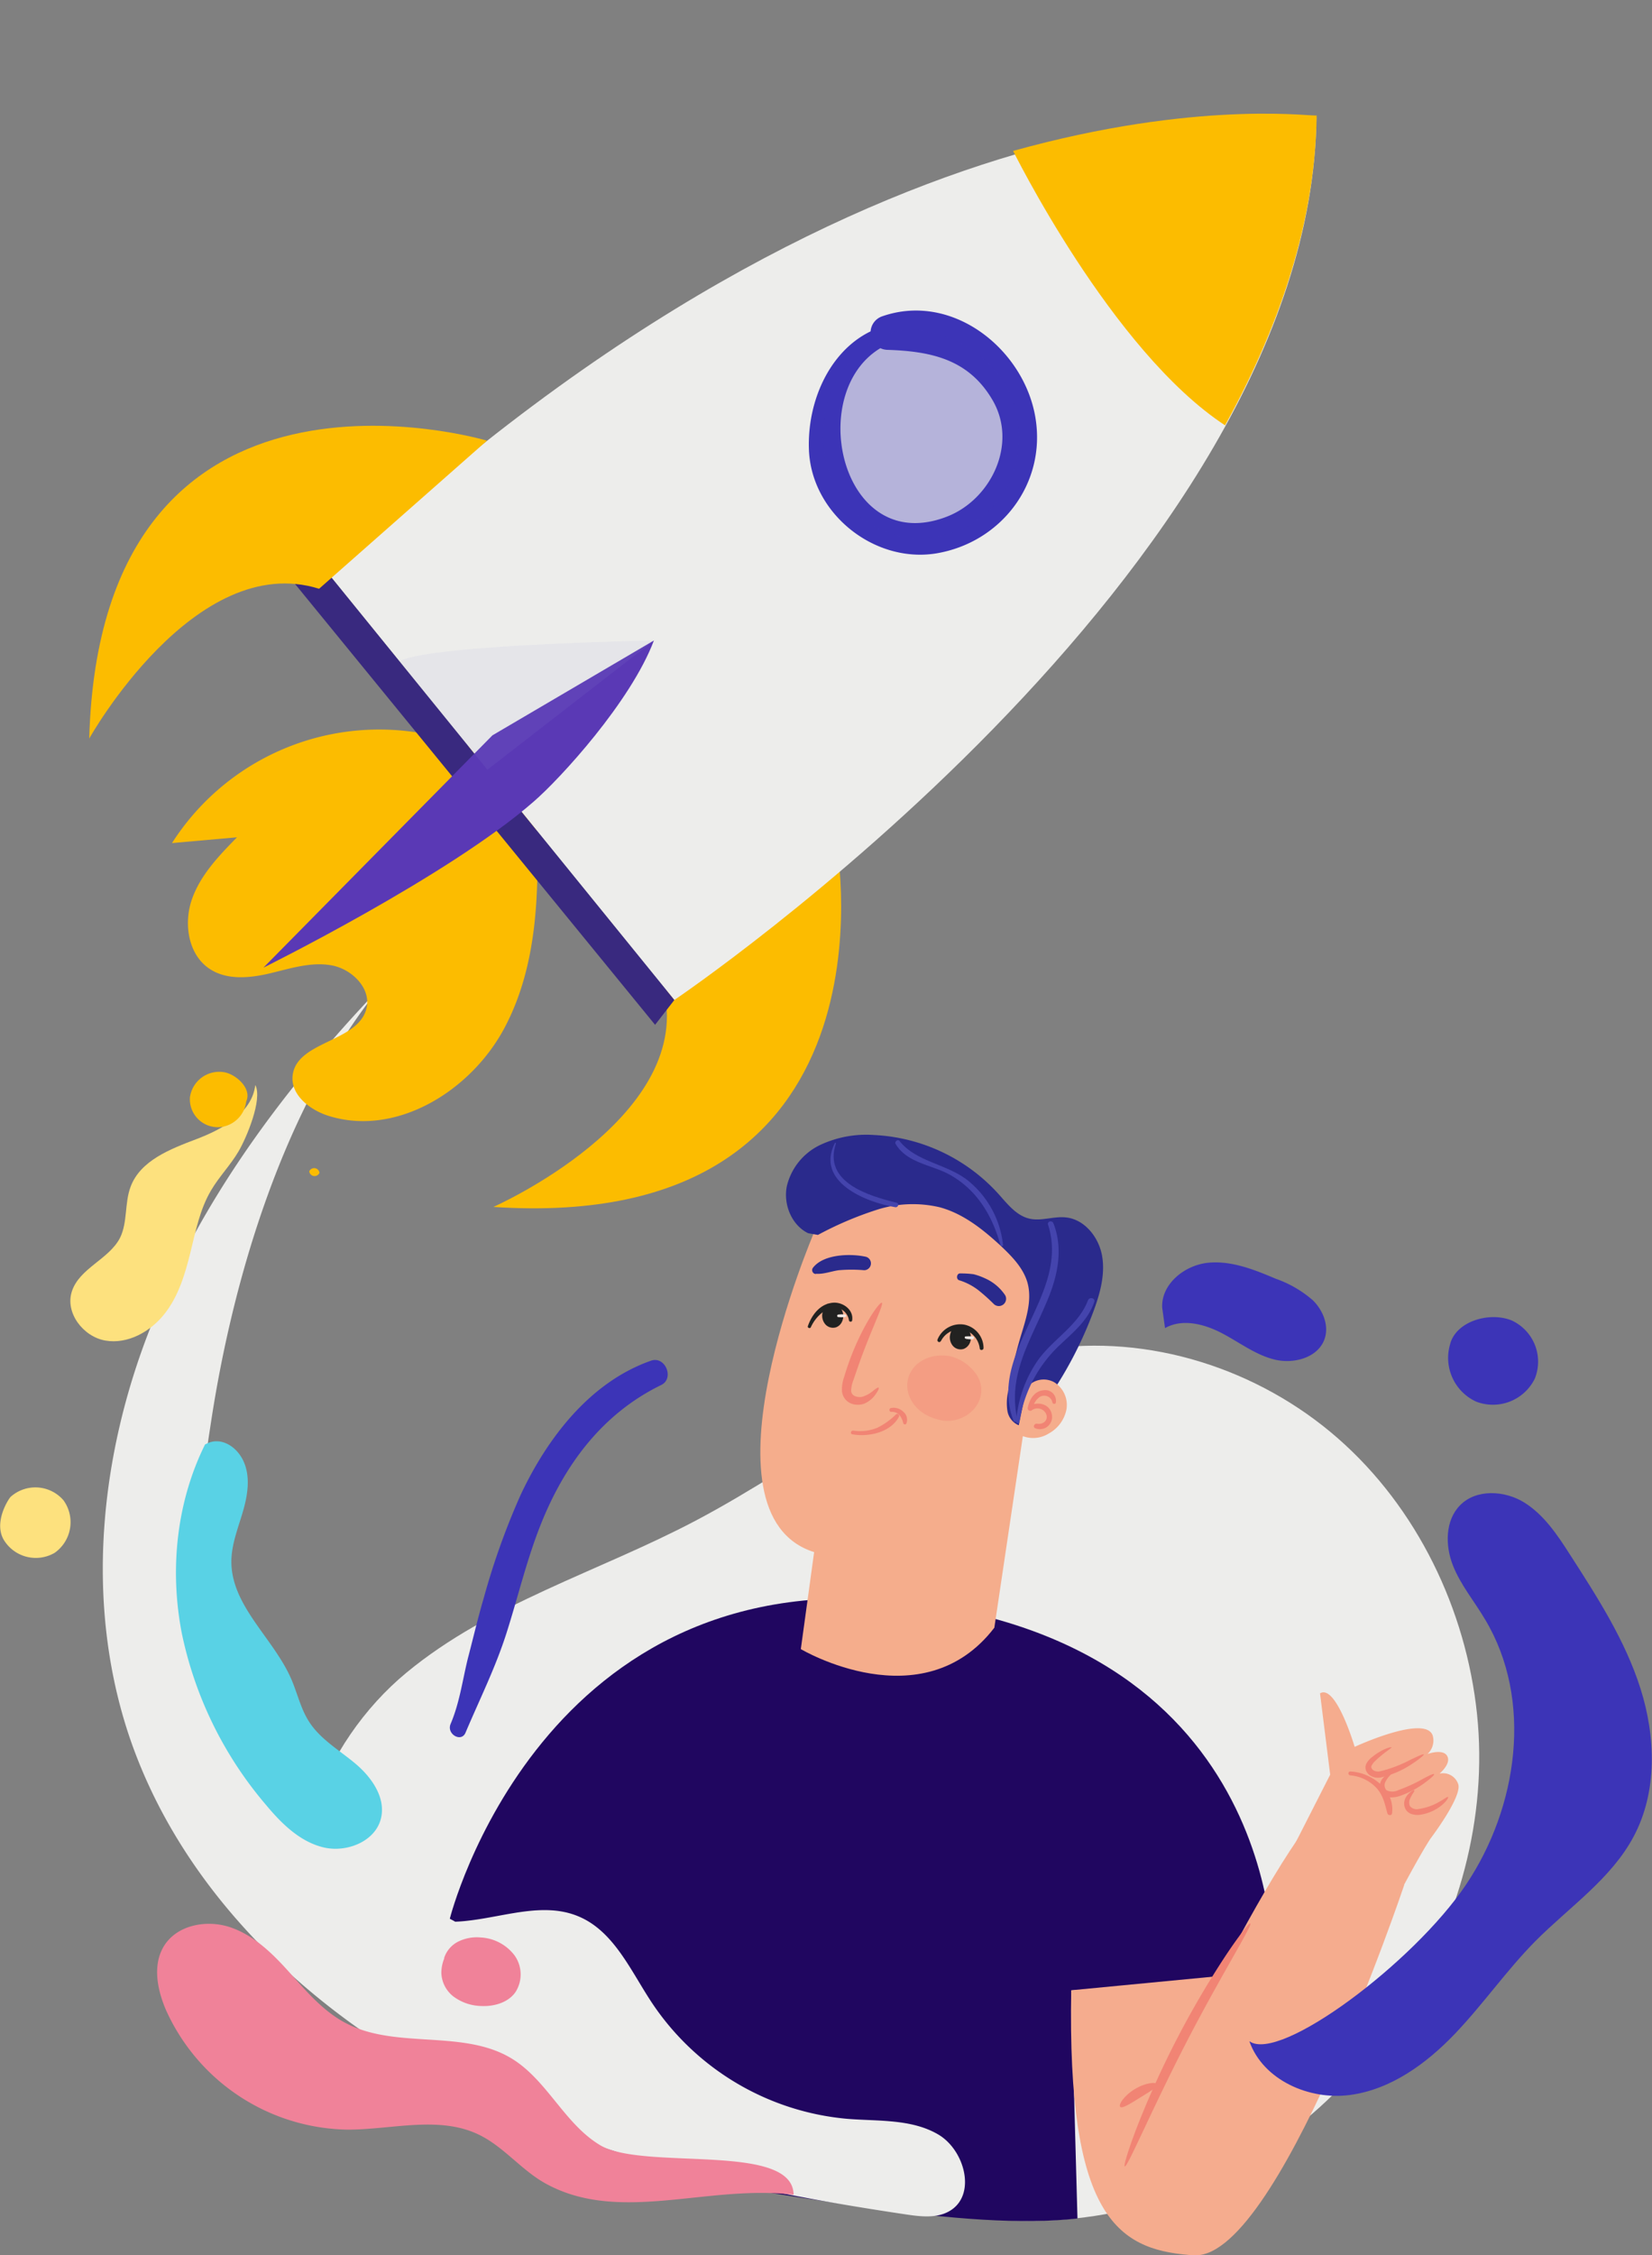 <svg xmlns="http://www.w3.org/2000/svg" xmlns:xlink="http://www.w3.org/1999/xlink" viewBox="0 0 309.02 421.52"><rect x="0" y="0" width="309.02" height="421.52" fill="#808080" stroke="none"/><defs><style>.cls-1{fill:none;}.cls-2{fill:#ededeb;}.cls-3{fill:#200660;}.cls-4{fill:#f5ac8e;}.cls-5{fill:#f5ad8c;}.cls-6{fill:#222221;}.cls-11,.cls-7{fill:#f18474;}.cls-8{fill:#2a2a8c;}.cls-9{fill:#f2e7e2;}.cls-10{fill:#4444ad;}.cls-11{opacity:0.39;}.cls-12{fill:#f08299;}.cls-13{fill:#fde17e;}.cls-14{fill:#59d2e5;}.cls-15{fill:#3c34b7;}.cls-16{fill:#fcbc00;}.cls-17{fill:#39297f;}.cls-18{fill:#5a39b5;}.cls-19{opacity:0.1;}.cls-20{fill:#9797db;}.cls-21{clip-path:url(#clip-path);}.cls-22{opacity:0.32;}</style><clipPath id="clip-path" transform="translate(0 21.25)"><path class="cls-1" d="M246.29.31c.33.8-81.21-13.44-186,84.23l65.9,81.13S245.31,85,246.29.31Z"/></clipPath></defs><g id="Layer_2" data-name="Layer 2"><g id="Layer_1-2" data-name="Layer 1"><path class="cls-2" d="M61.37,345.42c-10.92-17.23-1.08-41,14.64-54s36-18.89,54-28.37c21.63-11.36,41.24-28.34,65.39-32.05,19.49-3,40,3.6,54.84,16.58s24,32,26.05,51.57c4.05,38.89-22,78.85-59.16,90.89s-81.69-5.1-101.19-39" transform="translate(0 21.25)"/><path class="cls-3" d="M84.14,337.4s17.09-68.33,87.27-59S238.2,348,238.2,348l-37.82,2.81,1.17,42.62c-21,2.37-53.08-4.42-91.31-10.23l1.38-30.9Z" transform="translate(0 21.25)"/><path class="cls-4" d="M238.26,346.69s0,.45-.06,1.27c-.44,8.2-3.42,53.29-15.74,52.29-13.56-1.11-22.85-7.39-22.08-49.48l37.86-3.63" transform="translate(0 21.25)"/><path class="cls-4" d="M207.46,390.73s25.81-58.18,39.44-73.65L262.7,331s-24,71.5-39.76,69.26S207.46,390.73,207.46,390.73Z" transform="translate(0 21.25)"/><polygon class="cls-4" points="85.97 359.65 76.63 387.44 107.51 406.08 111.62 373.51 85.97 359.65"/><path class="cls-5" d="M152.29,268.87,149.8,287S172.55,300.52,186,283L196.13,215c-13.59-14.19-28.17-16.47-43.84-5.92C152.29,209.12,129.65,261.73,152.29,268.87Z" transform="translate(0 21.25)"/><path class="cls-6" d="M151.67,226.84a7.41,7.41,0,0,1,2.88-3.26,2.8,2.8,0,0,1,4.26,2c.06.28.54.3.59,0,.32-2-1.71-3.46-3.54-3.33-2.44.18-4,2.26-4.74,4.37-.13.32.39.53.55.23Z" transform="translate(0 21.25)"/><path class="cls-7" d="M164.35,238.13c.09.08,0,.44-.4,1a5,5,0,0,1-2.31,2,3.51,3.51,0,0,1-2.34,0,2.83,2.83,0,0,1-1.2-.85,2.91,2.91,0,0,1-.6-1.45,6.84,6.84,0,0,1,.41-2.71c.24-.82.51-1.65.81-2.5,2.39-6.82,5.82-11.62,6.24-11.35s-2.17,5.36-4.48,12c-.29.83-.57,1.64-.83,2.42a5.91,5.91,0,0,0-.44,2,1.12,1.12,0,0,0,.67,1,2.3,2.3,0,0,0,1.39.15,5.77,5.77,0,0,0,2.14-1.19C163.92,238.25,164.25,238.05,164.35,238.13Z" transform="translate(0 21.25)"/><path class="cls-7" d="M159.43,246.85c3,.54,7.14-.32,8.72-3.27a.36.36,0,0,0-.56-.44,13.58,13.58,0,0,1-3.42,2.46,8.54,8.54,0,0,1-4.55.56c-.45-.07-.65.6-.19.69Z" transform="translate(0 21.25)"/><path class="cls-7" d="M166.73,242.66a1.86,1.86,0,0,1,1.55.63,3.88,3.88,0,0,1,.69,1.5.32.32,0,0,0,.56.07,1.93,1.93,0,0,0-.58-2.24,2.56,2.56,0,0,0-2.31-.68c-.4.08-.32.76.09.72Z" transform="translate(0 21.25)"/><path class="cls-6" d="M176,229.44a4,4,0,0,1,4.19-2.17,4.14,4.14,0,0,1,3.08,3.56c.09.41.7.3.71-.1a4.48,4.48,0,0,0-3.6-4.38,4.59,4.59,0,0,0-5,2.76c-.18.38.39.72.58.33Z" transform="translate(0 21.25)"/><path class="cls-8" d="M153,209.58a65.11,65.11,0,0,1,11-4.69,22,22,0,0,1,11.81-.47c4.38,1.19,8.06,4.13,11.4,7.21,2.11,2,4.22,4.14,5,6.92.89,3.3-.3,6.75-1.28,10a81.34,81.34,0,0,0-2.38,10.47,9.53,9.53,0,0,0-.1,3.49,3.54,3.54,0,0,0,2.08,2.64l2.3-.71a73.11,73.11,0,0,0,11.7-20.55c1.23-3.31,2.23-6.87,1.63-10.36s-3.25-6.85-6.77-7.22c-2.27-.25-4.59.74-6.82.23-2.46-.56-4.13-2.76-5.82-4.64a33.57,33.57,0,0,0-23.34-11,20.3,20.3,0,0,0-10,1.87,11.48,11.48,0,0,0-6.24,7.77c-.65,3.39.93,7.23,4,8.72Z" transform="translate(0 21.25)"/><path class="cls-5" d="M192,238.21a4.06,4.06,0,0,1,5.22-1.08,5,5,0,0,1,2.28,5,6.55,6.55,0,0,1-3.34,4.58,5.49,5.49,0,0,1-5.9-.06" transform="translate(0 21.25)"/><path class="cls-8" d="M152.61,216.84c1.45.12,2.87-.47,4.3-.66a26.8,26.8,0,0,1,4.74,0,1.28,1.28,0,0,0,.34-2.51c-2.83-.63-7.88-.53-9.88,2a.73.73,0,0,0,.5,1.22Z" transform="translate(0 21.25)"/><path class="cls-8" d="M179.5,218.08a11.3,11.3,0,0,1,3.52,1.84,34,34,0,0,1,2.9,2.6,1.36,1.36,0,0,0,2.12-1.64,8.77,8.77,0,0,0-3.73-3.16,12.37,12.37,0,0,0-2.18-.79,18.46,18.46,0,0,0-2.46-.15c-.74-.1-.91,1.16-.17,1.3Z" transform="translate(0 21.25)"/><path class="cls-7" d="M197.5,240.93a2,2,0,0,0-2.33-2.31c-1.7.15-2.61,1.73-2.92,3.24a.48.48,0,0,0,.7.54,1.79,1.79,0,0,1,2.72.61c.51,1.21-.53,2.05-1.69,1.86-.47-.08-.85.59-.35.84a2.28,2.28,0,0,0,3.15-2.43c-.3-2.12-2.66-2.68-4.31-1.71l.7.54a3.23,3.23,0,0,1,1.3-2.23,1.57,1.57,0,0,1,2.4,1.05c.08.29.57.32.63,0Z" transform="translate(0 21.25)"/><path class="cls-6" d="M154.82,222.42a3.52,3.52,0,0,0-1,1.91,2.47,2.47,0,0,0,.6,2,1.92,1.92,0,0,0,2,.51,2,2,0,0,0,1.13-1.15,2.41,2.41,0,0,0-.32-2.44,2,2,0,0,0-2.34-.55" transform="translate(0 21.25)"/><path class="cls-6" d="M178.7,226.46a3.47,3.47,0,0,0-1,1.91,2.46,2.46,0,0,0,.59,2,1.91,1.91,0,0,0,2,.51,2.08,2.08,0,0,0,1.14-1.15,2.42,2.42,0,0,0-.33-2.44,2,2,0,0,0-2.33-.55" transform="translate(0 21.25)"/><path class="cls-7" d="M233.88,338.28c.46.3-5.66,10-12.11,22.52s-10.87,23.1-11.38,22.9c-.23-.09.57-2.85,2.23-7.2a173.32,173.32,0,0,1,16.67-32.24C231.88,340.39,233.67,338.14,233.88,338.28Z" transform="translate(0 21.25)"/><path class="cls-7" d="M216.44,368.36c.14.51-1.41,1.37-3.21,2.49s-3.29,2.08-3.68,1.72.65-2.06,2.7-3.31S216.31,367.87,216.44,368.36Z" transform="translate(0 21.25)"/><path class="cls-4" d="M267.6,322.4c-1.66,2.48-4.9,8.55-4.9,8.55l-22-4.54,8.12-15.94-1.9-15.2c3-1.8,6.48,10,6.48,10s13.36-6.19,14.62-2.05a3.42,3.42,0,0,1-1,3.39s3.1-1.14,3.77.54c.56,1.41-1.51,3.12-1.51,3.12a3,3,0,0,1,3.5,2C273.49,314.65,267.6,322.4,267.6,322.4Z" transform="translate(0 21.25)"/><path class="cls-7" d="M266.32,306.68c.07.13-.69.79-2.05,1.69a17.79,17.79,0,0,1-5.92,2.61,2.78,2.78,0,0,1-2.14-.41,2.08,2.08,0,0,1-.7-.92,1.64,1.64,0,0,1,.05-1.18,3.76,3.76,0,0,1,1.13-1.31,10.17,10.17,0,0,1,1.11-.8c1.42-.89,2.45-1.09,2.5-1s-.82.61-2,1.6c-.3.25-.63.53-.95.85a3.15,3.15,0,0,0-.79,1,.53.53,0,0,0,0,.43,1.07,1.07,0,0,0,.34.41,1.72,1.72,0,0,0,1.31.18,24.72,24.72,0,0,0,5.71-2.19C265.31,307,266.23,306.55,266.32,306.68Z" transform="translate(0 21.25)"/><path class="cls-7" d="M268.26,310.37c.09.13-.52.71-1.61,1.52a17.44,17.44,0,0,1-4.74,2.54,5.05,5.05,0,0,1-1.64.29,2.29,2.29,0,0,1-1.65-.62,1.93,1.93,0,0,1-.54-1.53,2.54,2.54,0,0,1,.43-1.23,3.78,3.78,0,0,1,1.28-1.14c.35-.18.56-.24.6-.18s-.08.24-.32.53a4.89,4.89,0,0,0-.88,1.19,1.42,1.42,0,0,0,.14,1.62,2.44,2.44,0,0,0,2.23,0,29.9,29.9,0,0,0,4.67-2.14C267.41,310.59,268.18,310.24,268.26,310.37Z" transform="translate(0 21.25)"/><path class="cls-7" d="M270.87,314.65c.11.1-.25.74-1.14,1.5a8.28,8.28,0,0,1-4.2,1.83,3.59,3.59,0,0,1-1.45-.14,2,2,0,0,1-1.18-.95,2.31,2.31,0,0,1,.16-2.32,3.43,3.43,0,0,1,1-1c.26-.19.44-.26.49-.2s0,.23-.18.5a6.74,6.74,0,0,0-.6,1.08,1.62,1.62,0,0,0,0,1.44,1.67,1.67,0,0,0,1.63.49,10.69,10.69,0,0,0,3.85-1.35C270.21,315,270.75,314.54,270.87,314.65Z" transform="translate(0 21.25)"/><path class="cls-7" d="M252.6,310.6a7.62,7.62,0,0,1,4.93,2.41c1.25,1.41,1.52,3,2,4.7.11.39.8.46.86,0,.59-4.36-3.88-7.7-7.81-7.83-.47,0-.45.68,0,.72Z" transform="translate(0 21.25)"/><path class="cls-9" d="M156.79,224.93a5.22,5.22,0,0,0,1.31,0,.24.24,0,0,0,0-.46,4.79,4.79,0,0,0-1.31,0,.24.24,0,0,0,0,.47Z" transform="translate(0 21.25)"/><path class="cls-9" d="M180.65,229a7.54,7.54,0,0,0,1.25.11c.29,0,.42-.5.08-.56a9.85,9.85,0,0,0-1.33,0c-.26,0-.26.4,0,.42Z" transform="translate(0 21.25)"/><path class="cls-10" d="M190.69,244.57a24.65,24.65,0,0,1,6.88-13.75c2.74-2.72,5.83-4.92,7.12-8.71.25-.74-.89-1-1.17-.32-1.79,4.72-6.52,7.22-9.37,11.22a23.13,23.13,0,0,0-4.07,11.48c0,.34.55.42.61.08Z" transform="translate(0 21.25)"/><path class="cls-10" d="M156.17,192.4c-3.68,7.28,5.81,11.08,11.3,12,.55.09.79-.71.24-.84-5.16-1.27-13.8-3.79-11.34-11.08,0-.11-.14-.19-.2-.08Z" transform="translate(0 21.25)"/><path class="cls-10" d="M190.31,244.07c-1.88-8.25,2.44-14.68,5.5-22,2-4.65,3.15-9.8,1.24-14.67-.24-.61-1.22-.37-1,.28,4.2,13.1-11.34,23.67-6.49,36.56a.39.39,0,0,0,.76-.21Z" transform="translate(0 21.25)"/><path class="cls-10" d="M187.62,211.42a17.89,17.89,0,0,0-6.16-11.67c-3.88-3.41-10-3.68-13.19-7.72-.33-.42-1,.12-.73.56,2.15,3.55,6.59,3.84,10,5.67,5.17,2.82,8.08,7.7,9.6,13.23.08.27.54.23.51-.07Z" transform="translate(0 21.25)"/><path class="cls-11" d="M183.25,240.37a6.15,6.15,0,0,1-3.3,3.38,6.52,6.52,0,0,1-4.79.24c-3.74-1-6.1-4.32-5.29-7.54s4.5-5,8.24-4.1a8.57,8.57,0,0,1,4.56,3.35A5.17,5.17,0,0,1,183.25,240.37Z" transform="translate(0 21.25)"/><path class="cls-2" d="M70.58,163.91C53,182.41,37.46,203.27,28.1,227S16,277.61,23.72,301.91c9.2,28.79,32.45,51.56,59.15,65.72s56.78,20.61,86.67,25.05c2.77.41,5.8.76,8.19-.71,4.94-3,2.75-11.34-2.25-14.26s-11.19-2.44-17-2.91A49.13,49.13,0,0,1,122,353.19c-4-6-7.12-13.44-13.79-16.23-7.77-3.26-16.56,1.34-25,1-14.1-.64-23.46-14.39-30.48-26.64C46.29,300,39.7,288.37,37.83,275.5c-1.46-10,0-20.22,1.54-30.25C43.5,217.68,53,186.07,70.58,163.91" transform="translate(0 21.25)"/><path class="cls-12" d="M148.47,389c-16-2-32.53,5.51-46.36-2.08-4.55-2.49-7.86-6.9-12.52-9.15-7.47-3.62-16.29-.94-24.59-.95a37.92,37.92,0,0,1-33.91-22.26c-1.67-3.84-2.61-8.5-.41-12.07,2.47-4,8.13-5,12.56-3.44s7.88,5,11,8.49,6.26,7.17,10.41,9.35c9.48,5,22,1.08,31.13,6.68,6.6,4.06,9.85,12.22,16.52,16.18,8.11,4.8,36.05-.66,36.15,9.25" transform="translate(0 21.25)"/><path class="cls-13" d="M47.75,181.59c-.63,5.19-6.07,8.21-11,10.08s-10.47,4-12.31,8.88c-1.17,3.08-.54,6.68-2,9.6-2.07,4-7.6,5.66-9,10-1.3,4,2.14,8.47,6.28,9.18s8.36-1.62,11-4.92,3.88-7.44,4.89-11.52,1.78-8.07,3.85-11.6c1.51-2.58,3.65-4.75,5.16-7.32s4.49-9.68,3.16-12.35" transform="translate(0 21.25)"/><path class="cls-13" d="M2,258.53c-.42.41-3.14,4.61-1.38,7.9A7,7,0,0,0,10.23,269a7,7,0,0,0,1.65-9.81A6.94,6.94,0,0,0,2,258.53" transform="translate(0 21.25)"/><path class="cls-14" d="M38.4,248.74c2.76-1.61,5.9.31,7.19,3.23s.73,6.31-.17,9.38-2.13,6.1-2.14,9.29c0,8.33,7.88,14.31,11.2,21.95,1.16,2.67,1.78,5.59,3.35,8,2.12,3.3,5.69,5.32,8.69,7.85s5.64,6.3,4.76,10.12c-1,4.39-6.45,6.56-10.82,5.49s-7.79-4.43-10.67-7.89A71.8,71.8,0,0,1,34,284c-2.29-11.86-1-24.5,4.38-35.3" transform="translate(0 21.25)"/><path class="cls-12" d="M85.36,341.88a7.12,7.12,0,0,0-2.8,5.66A5.8,5.8,0,0,0,84.91,352a9,9,0,0,0,4.85,1.7c2.46.17,5.17-.53,6.62-2.52a6.12,6.12,0,0,0-.14-6.94,8.5,8.5,0,0,0-6.34-3.34,7.84,7.84,0,0,0-4.16.76,5.25,5.25,0,0,0-2.69,3.17" transform="translate(0 21.25)"/><path class="cls-15" d="M233.75,360.32c5.69,4,30.7-14.74,40.46-29.26s12.6-34.58,3.6-49.58c-2-3.4-4.63-6.51-6.06-10.2s-1.42-8.33,1.36-11.16c3-3.08,8.34-2.8,12-.53s6.17,6,8.52,9.67c5.15,8,10.36,16.06,13.23,25.1s3.19,19.31-1.28,27.69c-4.22,7.91-12,13.14-18.35,19.51-5.41,5.46-9.81,11.85-15.13,17.4s-11.94,10.36-19.56,11.38-16.25-2.77-18.82-10" transform="translate(0 21.25)"/><path class="cls-15" d="M217.93,227c3.22-1.83,7.31-.78,10.6.93s6.29,4.07,9.89,4.95,8.13-.35,9.35-3.84c.88-2.52-.3-5.39-2.2-7.25a21.24,21.24,0,0,0-6.88-4c-4.06-1.71-8.35-3.45-12.74-3s-8.78,4-8.55,8.41" transform="translate(0 21.25)"/><path class="cls-15" d="M271.31,229.83a9,9,0,0,0,4.79,10.9,8.73,8.73,0,0,0,11-4.29,8.48,8.48,0,0,0-4.37-10.89c-4.06-1.62-10.18.09-11.43,4.28" transform="translate(0 21.25)"/><path class="cls-15" d="M87.08,302.62c2.65-6.26,5.58-12.1,7.66-18.6,2.15-6.74,3.76-13.63,6.38-20.23,4.47-11.25,11.53-20.78,22.57-26.16,2.51-1.22.75-5.48-1.91-4.54-11.42,4-19.4,14.46-24.39,25.08a134.88,134.88,0,0,0-6.89,19.25c-1.11,3.76-2,7.58-3,11.39-1,4.1-1.54,8.26-3.21,12.18-.8,1.89,2,3.53,2.79,1.63Z" transform="translate(0 21.25)"/><path class="cls-16" d="M99.67,125.2a46,46,0,0,0-67.5,11.14l12.16-1.08c-3.38,3.45-6.86,7.06-8.44,11.62s-.68,10.37,3.37,13c3.25,2.13,7.53,1.69,11.31.79s7.66-2.18,11.49-1.47,7.46,4.37,6.47,8.13c-1.63,6.23-12.94,6-13.78,12.36-.49,3.68,3.23,6.57,6.78,7.66,12.68,3.92,26.59-4.73,32.83-16.45s6.53-25.63,6-38.9" transform="translate(0 21.25)"/><path class="cls-16" d="M45.91,184.92c1.49-2.52-1.69-5.33-3.92-5.74a5.53,5.53,0,0,0-6.46,4.67,5.22,5.22,0,0,0,5.73,5.57,5.46,5.46,0,0,0,4.63-6.9,2.6,2.6,0,0,0-2.07-1.62,2.77,2.77,0,0,0-3,2.87s-.23.47,0,.24a.14.14,0,0,1,.14,0c.13.08,0,0-.25-.1,0,0,.14.09.13.11a.94.94,0,0,1,.91-.24c1,.25,1.68,1.32,2.66,1.72a1.25,1.25,0,0,0,1.58-.62Z" transform="translate(0 21.25)"/><path class="cls-16" d="M57.85,197.7a1,1,0,0,0,1.91.28,1,1,0,0,0-1.91-.28Z" transform="translate(0 21.25)"/><path class="cls-16" d="M156.53,136.84s12.92,72.64-64.24,67.51c0,0,37-16.31,32-40.13Z" transform="translate(0 21.25)"/><path class="cls-2" d="M246.25.71S166.32-12,61.82,86.48l64.32,79.19S245.27,85.37,246.25.71Z" transform="translate(0 21.25)"/><polygon class="cls-17" points="126.14 186.92 60.24 105.79 55.02 108.95 122.54 191.56 126.14 186.92"/><path class="cls-18" d="M122.32,98.47,92.11,116.2,49.28,159.62s34.56-17.09,50.51-31C104.76,124.34,118,109.91,122.32,98.47Z" transform="translate(0 21.25)"/><path class="cls-16" d="M91.09,61.12S18.85,39.5,16.69,116.8c0,0,19.73-35.27,43-28Z" transform="translate(0 21.25)"/><g class="cls-19"><path class="cls-20" d="M122.32,98.47s-42.42.79-47.6,3.9l16.45,20.25Z" transform="translate(0 21.25)"/></g><g class="cls-21"><path class="cls-16" d="M189.29,6.52s18.59,37.88,40,51.82L263,26.24,238.39-21.25,189.46,5.38" transform="translate(0 21.25)"/></g><path class="cls-15" d="M172.58,39.18c-13.7-1.66-21.75,11.26-21.26,23.69.48,11.86,12.18,21.18,23.76,19.33,12.13-2,20.64-13,18.61-25.35-2.1-12.78-15.46-23.52-28.59-19a3.22,3.22,0,0,0,.85,6.29c8.23.27,15.25,1.75,19.72,9.41,4.77,8.19-.32,18.58-8.52,21.76-22.65,8.8-28.42-33.12-4.57-33.61a1.26,1.26,0,0,0,0-2.51Z" transform="translate(0 21.25)"/><g class="cls-22"><path class="cls-15" d="M172.58,40.44c-6.86-.92-13.49,4.06-16.47,10.31a21.8,21.8,0,0,0-1.56,14.56A19,19,0,0,0,163.18,77c7.2,4.22,17.25,2.45,22.79-3.79S192.14,57,187.67,50a21.24,21.24,0,0,0-21.72-9" transform="translate(0 21.25)"/></g></g></g></svg>